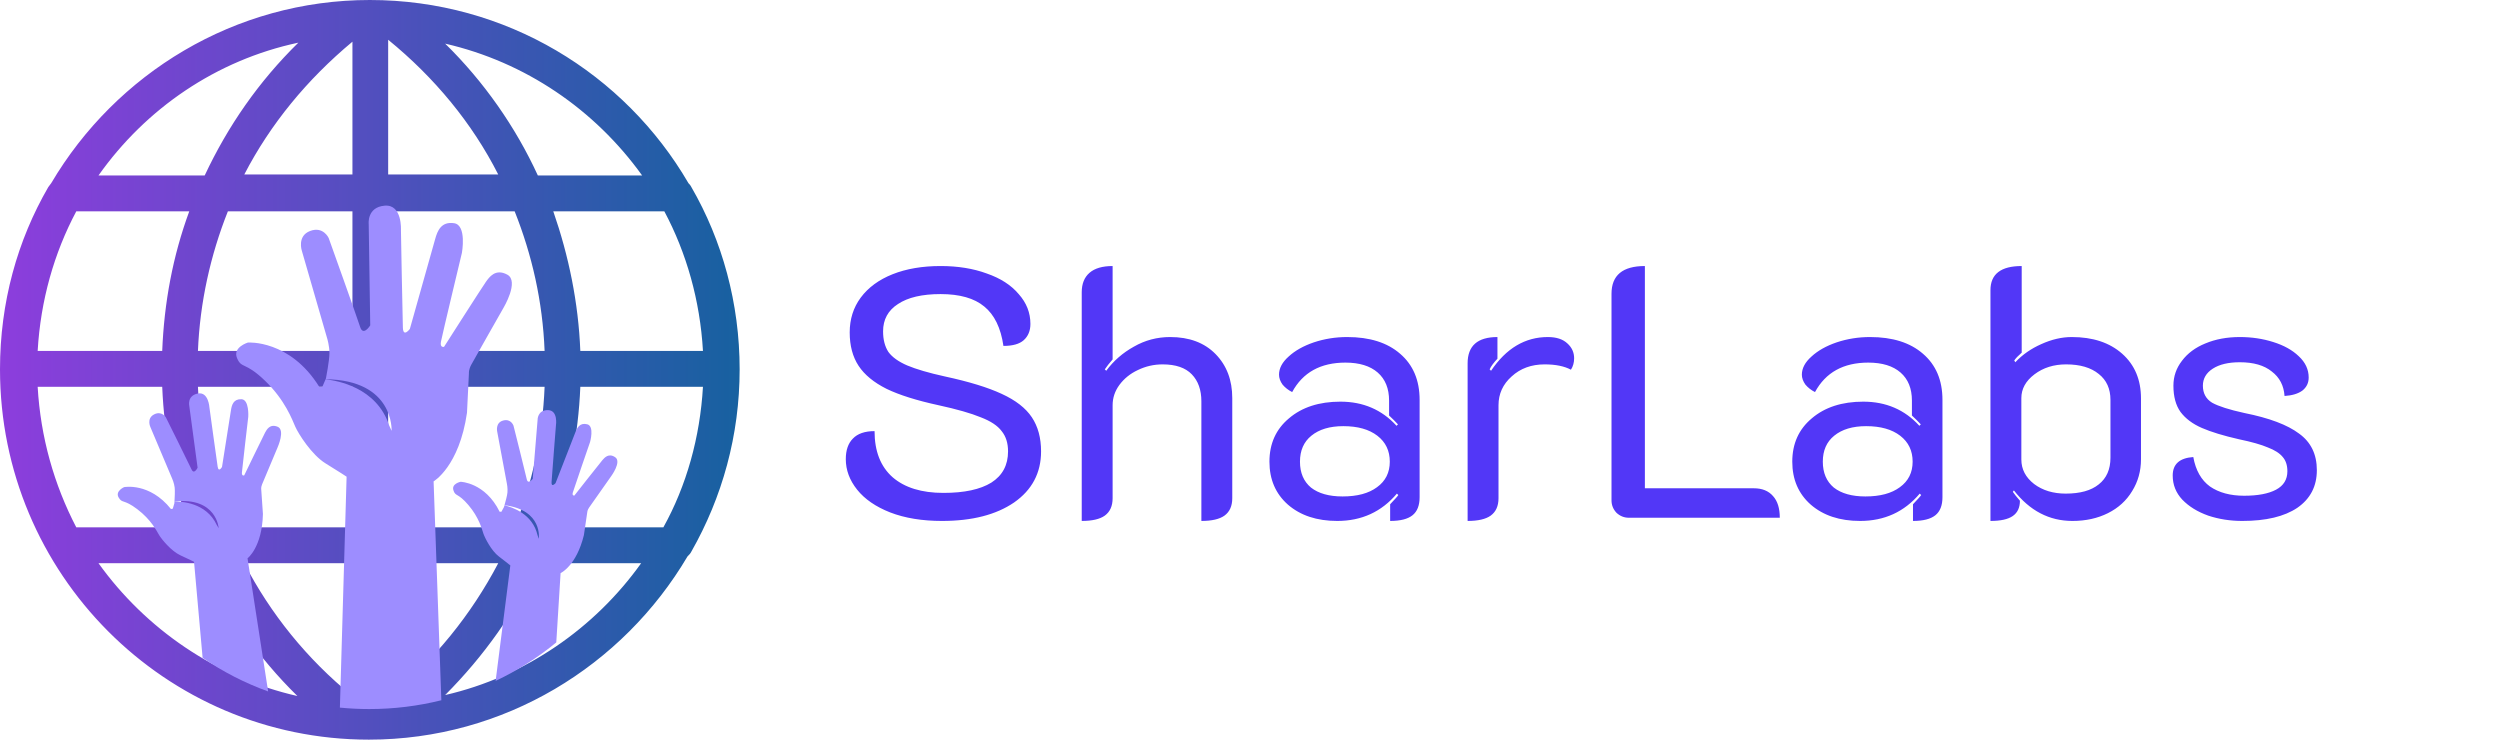 <svg width="169" height="50" viewBox="0 0 169 50" fill="none" xmlns="http://www.w3.org/2000/svg">
<path d="M46.736 37.287C48.825 33.617 50 29.423 50 24.967C50 20.511 48.825 16.252 46.736 12.647C46.671 12.516 46.606 12.451 46.541 12.385C42.232 4.98 34.204 0 25 0C15.862 0 7.833 4.98 3.46 12.385C3.394 12.451 3.329 12.582 3.264 12.647C1.175 16.252 0 20.446 0 24.967C0 38.794 11.162 50 24.935 50C34.073 50 42.102 45.02 46.475 37.615C46.606 37.484 46.671 37.418 46.736 37.287ZM2.546 26.147H10.966C11.097 29.423 11.749 32.634 12.794 35.649H5.157C3.655 32.765 2.742 29.554 2.546 26.147ZM5.157 14.286H12.794C11.684 17.3 11.097 20.446 10.966 23.722H2.546C2.742 20.314 3.655 17.104 5.157 14.286ZM47.52 23.722H39.23C39.099 20.446 38.447 17.3 37.402 14.286H44.909C46.41 17.104 47.324 20.314 47.52 23.722ZM36.815 23.722H26.24V14.286H34.791C35.966 17.235 36.684 20.38 36.815 23.722ZM26.24 11.861V2.687C29.373 5.242 31.919 8.322 33.681 11.796H26.24V11.861ZM23.825 2.818V11.796H16.514C18.277 8.388 20.757 5.374 23.825 2.818ZM23.825 14.286V23.722H13.381C13.512 20.446 14.23 17.235 15.405 14.286H23.825ZM13.381 26.147H23.825V35.649H15.405C14.23 32.634 13.512 29.423 13.381 26.147ZM23.825 38.073V47.051C20.757 44.561 18.277 41.481 16.514 38.073H23.825ZM26.24 47.182V38.073H33.681C31.854 41.547 29.373 44.627 26.24 47.182ZM26.24 35.649V26.147H36.815C36.684 29.489 35.966 32.7 34.791 35.649H26.24ZM39.23 26.147H47.52C47.324 29.554 46.41 32.831 44.843 35.649H37.402C38.447 32.634 39.099 29.423 39.23 26.147ZM43.407 11.861H36.358C34.856 8.585 32.702 5.505 30.091 2.949C35.509 4.194 40.209 7.405 43.407 11.861ZM20.17 2.883C17.494 5.505 15.405 8.519 13.838 11.861H6.658C9.856 7.339 14.621 4.063 20.17 2.883ZM6.658 38.073H13.773C15.339 41.416 17.428 44.43 20.104 47.051C14.621 45.806 9.856 42.529 6.658 38.073ZM30.091 46.986C32.702 44.364 34.856 41.35 36.358 38.073H43.342C40.209 42.464 35.509 45.74 30.091 46.986Z" fill="url(#paint0_linear_4_6)"/>
<path d="M17.716 32.744C17.629 32.966 17.66 33.094 17.66 33.094L17.774 34.745C17.718 37.004 16.733 37.742 16.733 37.742L18.126 46.742C16.541 46.169 15.056 45.401 13.697 44.472L13.117 37.978C13.117 37.978 12.806 37.821 12.187 37.535C11.569 37.249 10.921 36.447 10.757 36.172C10.595 35.897 10.212 35.127 9.282 34.423C8.353 33.717 8.264 34.054 8.018 33.626C7.772 33.199 8.39 32.93 8.39 32.93C8.39 32.93 10.106 32.594 11.557 34.41C11.557 34.41 11.601 34.399 11.679 34.388L11.699 34.319C11.681 34.321 11.671 34.321 11.671 34.321C11.681 34.32 11.69 34.319 11.7 34.319L11.787 34.024C11.787 34.024 11.79 33.978 11.795 33.905C12.258 33.896 13.94 33.97 14.649 35.481C14.694 35.552 14.739 35.625 14.783 35.703C14.783 35.703 14.649 33.587 11.795 33.9C11.809 33.672 11.835 33.189 11.808 32.959C11.772 32.653 11.64 32.359 11.64 32.359L10.17 28.879C10.17 28.879 9.889 28.293 10.409 28.018C10.929 27.743 11.213 28.216 11.213 28.216C11.213 28.216 12.77 31.342 12.946 31.729C13.122 32.115 13.357 31.616 13.357 31.616L12.795 27.439C12.795 27.439 12.633 26.756 13.363 26.604C14.093 26.452 14.157 27.538 14.157 27.538C14.157 27.538 14.648 31.133 14.714 31.551C14.781 31.967 15.008 31.565 15.008 31.565C15.008 31.565 15.558 28.107 15.611 27.741C15.666 27.374 15.779 26.969 16.318 26.986C16.857 27.003 16.783 28.17 16.783 28.17C16.783 28.17 16.372 31.68 16.353 31.943C16.336 32.207 16.508 32.137 16.508 32.137C16.508 32.137 17.813 29.436 17.919 29.244C18.027 29.05 18.236 28.633 18.766 28.848C19.295 29.062 18.769 30.235 18.769 30.235C18.769 30.235 17.805 32.523 17.716 32.744ZM41.59 30.911C41.142 30.603 40.862 30.948 40.724 31.103C40.586 31.259 38.827 33.5 38.827 33.5C38.827 33.5 38.654 33.529 38.724 33.289C38.794 33.048 39.889 29.878 39.889 29.878C39.889 29.878 40.194 28.809 39.699 28.682C39.203 28.555 39.015 28.909 38.889 29.237C38.767 29.564 37.555 32.661 37.555 32.661C37.555 32.661 37.26 32.988 37.285 32.59C37.308 32.189 37.582 28.752 37.582 28.752C37.582 28.752 37.744 27.732 37.036 27.723C36.326 27.716 36.341 28.382 36.341 28.382L36.012 32.37C36.012 32.37 35.692 32.786 35.608 32.392C35.523 31.997 34.713 28.778 34.713 28.778C34.713 28.778 34.547 28.28 34.009 28.429C33.47 28.577 33.611 29.179 33.611 29.179L34.268 32.707C34.268 32.707 34.331 33.006 34.303 33.298C34.282 33.512 34.166 33.937 34.104 34.151C36.718 34.48 36.421 36.423 36.421 36.423C36.396 36.341 36.368 36.263 36.34 36.187C36.01 34.734 34.624 34.283 34.101 34.162C34.081 34.234 34.067 34.281 34.067 34.281L33.926 34.536C33.916 34.534 33.908 34.534 33.897 34.532C33.897 34.532 33.908 34.534 33.926 34.536L33.893 34.596C33.818 34.591 33.774 34.592 33.774 34.592C32.798 32.609 31.138 32.569 31.138 32.569C31.138 32.569 30.509 32.694 30.65 33.14C30.791 33.588 30.944 33.294 31.662 34.138C32.382 34.982 32.58 35.775 32.675 36.063C32.772 36.351 33.209 37.23 33.726 37.619C34.241 38.011 34.498 38.222 34.498 38.222L33.504 46.028C34.986 45.328 36.361 44.451 37.605 43.427L37.896 38.743C37.896 38.743 38.96 38.261 39.471 36.176L39.7 34.622C39.7 34.622 39.698 34.497 39.825 34.309C39.951 34.12 41.311 32.197 41.311 32.197C41.311 32.197 42.038 31.217 41.59 30.911ZM34.298 18.569C33.484 18.122 33.064 18.754 32.853 19.044C32.643 19.334 30.017 23.446 30.017 23.446C30.017 23.446 29.728 23.525 29.807 23.104C29.885 22.681 31.225 17.093 31.225 17.093C31.225 17.093 31.566 15.222 30.7 15.089C29.834 14.958 29.571 15.591 29.414 16.171C29.256 16.751 27.707 22.233 27.707 22.233C27.707 22.233 27.261 22.84 27.235 22.154C27.209 21.468 27.104 15.564 27.104 15.564C27.104 15.564 27.209 13.797 26.001 13.903C24.793 14.008 24.924 15.143 24.924 15.143L25.028 21.996C25.028 21.996 24.555 22.76 24.345 22.102C24.136 21.442 22.219 16.091 22.219 16.091C22.219 16.091 21.851 15.273 20.958 15.616C20.066 15.959 20.407 16.961 20.407 16.961L22.114 22.866C22.114 22.866 22.271 23.367 22.271 23.867C22.271 24.368 22.034 25.581 22.034 25.581L22.011 25.636C26.664 25.691 26.472 29.125 26.472 29.125C26.417 28.993 26.361 28.869 26.302 28.746C25.456 26.181 22.779 25.724 22.007 25.645L21.837 26.039C21.821 26.039 21.806 26.038 21.79 26.038C21.79 26.038 21.806 26.039 21.837 26.041L21.79 26.148C21.662 26.152 21.589 26.162 21.589 26.162C19.595 22.945 16.758 23.156 16.758 23.156C16.758 23.156 15.708 23.473 16.025 24.21C16.34 24.948 16.55 24.422 17.916 25.739C19.281 27.058 19.754 28.376 19.964 28.85C20.174 29.325 21.067 30.748 22.012 31.328C22.956 31.908 23.43 32.224 23.43 32.224L22.977 47.835C23.628 47.898 24.288 47.932 24.956 47.932C26.641 47.932 28.276 47.725 29.835 47.337L29.311 32.541C29.311 32.541 31.044 31.54 31.569 27.902L31.7 25.212C31.7 25.212 31.674 25.001 31.856 24.658C32.041 24.317 34.036 20.81 34.036 20.81C34.036 20.81 35.112 19.018 34.298 18.569Z" fill="#9D8DFF"/>
<path d="M63.68 35.216C62.336 35.216 61.168 35.024 60.176 34.64C59.2 34.256 58.456 33.744 57.944 33.104C57.432 32.464 57.176 31.776 57.176 31.04C57.176 30.432 57.336 29.968 57.656 29.648C57.976 29.312 58.464 29.144 59.12 29.144C59.12 30.504 59.528 31.544 60.344 32.264C61.16 32.968 62.304 33.32 63.776 33.32C65.184 33.32 66.264 33.088 67.016 32.624C67.768 32.144 68.144 31.44 68.144 30.512C68.144 29.952 68 29.496 67.712 29.144C67.44 28.776 66.968 28.464 66.296 28.208C65.64 27.936 64.688 27.664 63.44 27.392C61.968 27.072 60.8 26.704 59.936 26.288C59.072 25.856 58.44 25.336 58.04 24.728C57.64 24.12 57.44 23.368 57.44 22.472C57.44 21.576 57.688 20.792 58.184 20.12C58.696 19.432 59.416 18.904 60.344 18.536C61.272 18.168 62.352 17.984 63.584 17.984C64.752 17.984 65.792 18.152 66.704 18.488C67.632 18.808 68.352 19.272 68.864 19.88C69.392 20.472 69.656 21.144 69.656 21.896C69.656 22.36 69.504 22.728 69.2 23C68.912 23.256 68.456 23.384 67.832 23.384C67.656 22.168 67.224 21.28 66.536 20.72C65.864 20.16 64.88 19.88 63.584 19.88C62.336 19.88 61.376 20.104 60.704 20.552C60.032 20.984 59.696 21.6 59.696 22.4C59.696 22.96 59.816 23.424 60.056 23.792C60.312 24.144 60.736 24.448 61.328 24.704C61.936 24.96 62.784 25.208 63.872 25.448C65.504 25.8 66.784 26.192 67.712 26.624C68.656 27.056 69.336 27.584 69.752 28.208C70.168 28.832 70.376 29.6 70.376 30.512C70.376 31.968 69.768 33.12 68.552 33.968C67.336 34.8 65.712 35.216 63.68 35.216ZM73.125 19.76C73.125 19.184 73.301 18.744 73.653 18.44C74.005 18.136 74.525 17.984 75.213 17.984V24.296C74.989 24.552 74.813 24.776 74.685 24.968L74.781 25.064C75.277 24.392 75.901 23.848 76.653 23.432C77.405 23 78.221 22.784 79.101 22.784C80.397 22.784 81.421 23.168 82.173 23.936C82.925 24.704 83.301 25.696 83.301 26.912V33.68C83.301 34.208 83.125 34.6 82.773 34.856C82.437 35.096 81.917 35.216 81.213 35.216V27.128C81.213 26.36 80.997 25.752 80.565 25.304C80.133 24.856 79.477 24.632 78.597 24.632C78.005 24.632 77.445 24.76 76.917 25.016C76.405 25.256 75.989 25.592 75.669 26.024C75.365 26.44 75.213 26.896 75.213 27.392V33.68C75.213 34.208 75.037 34.6 74.685 34.856C74.349 35.096 73.829 35.216 73.125 35.216V19.76ZM90.398 35.216C89.022 35.216 87.91 34.848 87.062 34.112C86.23 33.376 85.814 32.408 85.814 31.208C85.814 29.992 86.254 29.016 87.134 28.28C88.014 27.528 89.174 27.152 90.614 27.152C92.15 27.152 93.414 27.696 94.406 28.784L94.502 28.688C94.326 28.496 94.126 28.296 93.902 28.088V27.08C93.902 26.264 93.646 25.632 93.134 25.184C92.622 24.736 91.894 24.512 90.95 24.512C89.27 24.512 88.07 25.176 87.35 26.504C87.094 26.376 86.878 26.208 86.702 26C86.542 25.776 86.462 25.552 86.462 25.328C86.462 24.896 86.678 24.488 87.11 24.104C87.542 23.704 88.11 23.384 88.814 23.144C89.534 22.904 90.286 22.784 91.07 22.784C92.59 22.784 93.782 23.16 94.646 23.912C95.526 24.664 95.966 25.704 95.966 27.032V33.608C95.966 34.168 95.806 34.576 95.486 34.832C95.166 35.088 94.662 35.216 93.974 35.216V34.088C94.31 33.736 94.494 33.528 94.526 33.464L94.43 33.368C93.39 34.6 92.046 35.216 90.398 35.216ZM90.758 33.56C91.75 33.56 92.526 33.352 93.086 32.936C93.662 32.52 93.95 31.944 93.95 31.208C93.95 30.472 93.67 29.888 93.11 29.456C92.55 29.024 91.782 28.808 90.806 28.808C89.894 28.808 89.174 29.024 88.646 29.456C88.134 29.872 87.878 30.456 87.878 31.208C87.878 31.96 88.126 32.544 88.622 32.96C89.134 33.36 89.846 33.56 90.758 33.56ZM104.419 24.632C103.523 24.632 102.779 24.904 102.187 25.448C101.595 25.976 101.299 26.624 101.299 27.392V33.68C101.299 34.208 101.123 34.6 100.771 34.856C100.435 35.096 99.915 35.216 99.211 35.216V24.56C99.211 23.376 99.883 22.784 101.227 22.784V24.248C100.971 24.52 100.795 24.76 100.699 24.968L100.795 25.064C101.819 23.544 103.099 22.784 104.635 22.784C105.211 22.784 105.651 22.928 105.955 23.216C106.259 23.488 106.411 23.824 106.411 24.224C106.411 24.512 106.339 24.768 106.195 24.992C105.747 24.752 105.155 24.632 104.419 24.632ZM110.114 35C109.794 35 109.514 34.888 109.274 34.664C109.05 34.424 108.938 34.144 108.938 33.824V19.856C108.938 18.608 109.69 17.984 111.194 17.984V33.008H118.562C119.122 33.008 119.554 33.184 119.858 33.536C120.162 33.872 120.314 34.36 120.314 35H110.114ZM125.742 35.216C124.366 35.216 123.254 34.848 122.406 34.112C121.574 33.376 121.158 32.408 121.158 31.208C121.158 29.992 121.598 29.016 122.478 28.28C123.358 27.528 124.518 27.152 125.958 27.152C127.494 27.152 128.758 27.696 129.75 28.784L129.846 28.688C129.67 28.496 129.47 28.296 129.246 28.088V27.08C129.246 26.264 128.99 25.632 128.478 25.184C127.966 24.736 127.238 24.512 126.294 24.512C124.614 24.512 123.414 25.176 122.694 26.504C122.438 26.376 122.222 26.208 122.046 26C121.886 25.776 121.806 25.552 121.806 25.328C121.806 24.896 122.022 24.488 122.454 24.104C122.886 23.704 123.454 23.384 124.158 23.144C124.878 22.904 125.63 22.784 126.414 22.784C127.934 22.784 129.126 23.16 129.99 23.912C130.87 24.664 131.31 25.704 131.31 27.032V33.608C131.31 34.168 131.15 34.576 130.83 34.832C130.51 35.088 130.006 35.216 129.318 35.216V34.088C129.654 33.736 129.838 33.528 129.87 33.464L129.774 33.368C128.734 34.6 127.39 35.216 125.742 35.216ZM126.102 33.56C127.094 33.56 127.87 33.352 128.43 32.936C129.006 32.52 129.294 31.944 129.294 31.208C129.294 30.472 129.014 29.888 128.454 29.456C127.894 29.024 127.126 28.808 126.15 28.808C125.238 28.808 124.518 29.024 123.99 29.456C123.478 29.872 123.222 30.456 123.222 31.208C123.222 31.96 123.47 32.544 123.966 32.96C124.478 33.36 125.19 33.56 126.102 33.56ZM134.555 19.616C134.555 18.528 135.259 17.984 136.667 17.984V23.84C136.427 24.048 136.259 24.224 136.163 24.368L136.235 24.488C136.715 23.976 137.299 23.568 137.987 23.264C138.691 22.944 139.379 22.784 140.051 22.784C141.475 22.784 142.611 23.16 143.459 23.912C144.307 24.664 144.731 25.672 144.731 26.936V31.04C144.731 31.84 144.531 32.56 144.131 33.2C143.747 33.84 143.203 34.336 142.499 34.688C141.795 35.04 140.995 35.216 140.099 35.216C138.531 35.216 137.211 34.528 136.139 33.152L136.067 33.248C136.163 33.392 136.323 33.592 136.547 33.848C136.547 34.312 136.387 34.656 136.067 34.88C135.747 35.104 135.243 35.216 134.555 35.216V19.616ZM139.643 33.368C140.619 33.368 141.363 33.16 141.875 32.744C142.403 32.328 142.667 31.728 142.667 30.944V27.032C142.667 26.28 142.403 25.696 141.875 25.28C141.347 24.848 140.611 24.632 139.667 24.632C138.835 24.632 138.123 24.856 137.531 25.304C136.939 25.752 136.643 26.288 136.643 26.912V31.064C136.643 31.72 136.931 32.272 137.507 32.72C138.083 33.152 138.795 33.368 139.643 33.368ZM151.579 35.216C150.763 35.216 149.995 35.096 149.275 34.856C148.555 34.6 147.971 34.24 147.523 33.776C147.091 33.312 146.875 32.768 146.875 32.144C146.875 31.376 147.339 30.96 148.267 30.896C148.427 31.792 148.803 32.456 149.395 32.888C150.003 33.304 150.771 33.512 151.699 33.512C152.627 33.512 153.347 33.376 153.859 33.104C154.371 32.832 154.627 32.416 154.627 31.856C154.627 31.456 154.523 31.136 154.315 30.896C154.107 30.64 153.771 30.424 153.307 30.248C152.859 30.056 152.211 29.872 151.363 29.696C150.307 29.456 149.467 29.2 148.843 28.928C148.219 28.656 147.739 28.296 147.403 27.848C147.083 27.4 146.923 26.808 146.923 26.072C146.923 25.448 147.115 24.888 147.499 24.392C147.883 23.88 148.411 23.488 149.083 23.216C149.771 22.928 150.547 22.784 151.411 22.784C152.211 22.784 152.963 22.896 153.667 23.12C154.387 23.344 154.963 23.664 155.395 24.08C155.843 24.496 156.067 24.976 156.067 25.52C156.067 25.888 155.923 26.184 155.635 26.408C155.347 26.616 154.947 26.736 154.435 26.768C154.387 26.064 154.099 25.512 153.571 25.112C153.059 24.696 152.339 24.488 151.411 24.488C150.643 24.488 150.035 24.632 149.587 24.92C149.139 25.208 148.915 25.592 148.915 26.072C148.915 26.584 149.123 26.968 149.539 27.224C149.971 27.464 150.699 27.696 151.723 27.92C153.403 28.256 154.635 28.72 155.419 29.312C156.219 29.888 156.619 30.712 156.619 31.784C156.619 32.872 156.179 33.72 155.299 34.328C154.419 34.92 153.179 35.216 151.579 35.216Z" fill="#5237F7"/>
<defs>
<linearGradient id="paint0_linear_4_6" x1="0" y1="25" x2="50" y2="25" gradientUnits="userSpaceOnUse">
<stop stop-color="#8D3DDD"/>
<stop offset="1" stop-color="#1761A0"/>
</linearGradient>
</defs>
</svg>

